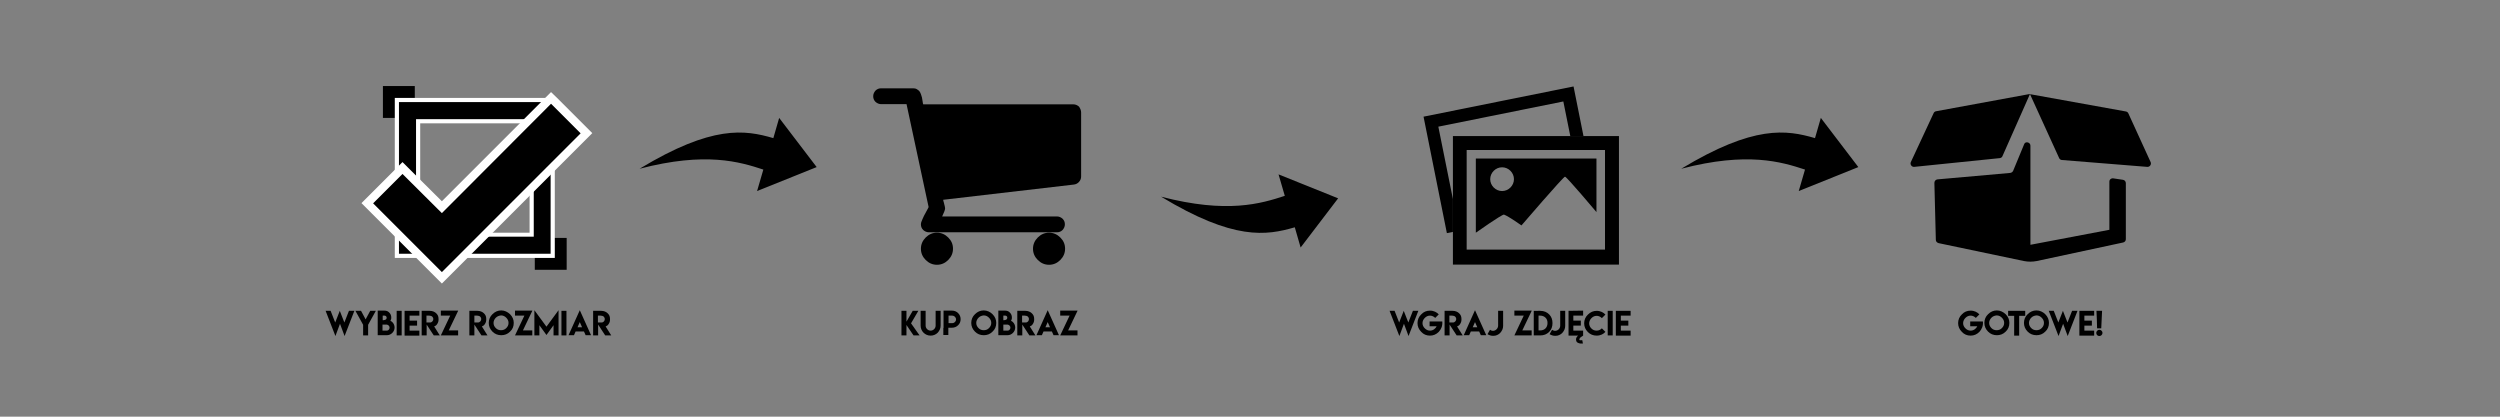 <?xml version="1.0" encoding="utf-8"?>
<!-- Generator: Adobe Illustrator 19.0.0, SVG Export Plug-In . SVG Version: 6.00 Build 0)  -->
<svg version="1.1"
	 id="svg2989" xmlns:dc="http://purl.org/dc/elements/1.1/" xmlns:sodipodi="http://sodipodi.sourceforge.net/DTD/sodipodi-0.dtd" xmlns:cc="http://creativecommons.org/ns#" xmlns:rdf="http://www.w3.org/1999/02/22-rdf-syntax-ns#" xmlns:inkscape="http://www.inkscape.org/namespaces/inkscape" xmlns:svg="http://www.w3.org/2000/svg" inkscape:version="0.48.3.1 r9886" sodipodi:docname="shopping_cart_font_awesome.svg"
	 xmlns="http://www.w3.org/2000/svg" xmlns:xlink="http://www.w3.org/1999/xlink" x="0px" y="0px" viewBox="0 0 1200 200"
	 style="enable-background:new 0 0 1200 200;" xml:space="preserve">
<rect x="0" y="0" width="1200" height="200" fill="#808080" stroke="none"/>
<style type="text/css">
	.st0{clip-path:url(#SVGID_2_);}
	.st1{fill:#FFFFFF;}
	.st2{fill:none;}
</style>
<g>
	
		<sodipodi:namedview  inkscape:cy="896" gridtolerance="10" showgrid="false" pagecolor="#ffffff" id="namedview2995" guidetolerance="10" borderopacity="1" bordercolor="#666666" objecttolerance="10" inkscape:zoom="0.13169643" inkscape:cx="896" inkscape:current-layer="svg2989" inkscape:window-maximized="0" inkscape:window-width="640" inkscape:window-x="0" inkscape:window-y="25" inkscape:pageopacity="0" inkscape:window-height="480" inkscape:pageshadow="2">
		</sodipodi:namedview>
	<g id="g2991" transform="matrix(1,0,0,-1,68.339,1209.492)">
		<path id="path2993" inkscape:connector-curvature="0" d="M389.1,1090.1c0-2.1-0.8-3.9-2.3-5.4s-3.3-2.3-5.4-2.3
			c-2.1,0-3.9,0.8-5.4,2.3c-1.5,1.5-2.3,3.3-2.3,5.4s0.8,3.9,2.3,5.4c1.5,1.5,3.3,2.3,5.4,2.3c2.1,0,3.9-0.8,5.4-2.3
			S389.1,1092.3,389.1,1090.1z M442.9,1090.1c0-2.1-0.8-3.9-2.3-5.4s-3.3-2.3-5.4-2.3c-2.1,0-3.9,0.8-5.4,2.3s-2.3,3.3-2.3,5.4
			s0.8,3.9,2.3,5.4s3.3,2.3,5.4,2.3c2.1,0,3.9-0.8,5.4-2.3S442.9,1092.3,442.9,1090.1z M450.6,1155.5v-30.7c0-1-0.3-1.8-1-2.6
			c-0.6-0.7-1.5-1.2-2.5-1.3l-62.7-7.3c0-0.3,0.1-0.7,0.3-1.3c0.1-0.6,0.3-1.1,0.4-1.6c0.1-0.5,0.2-0.9,0.2-1.3
			c0-0.6-0.5-1.9-1.4-3.8H439c1,0,1.9-0.4,2.7-1.1c0.8-0.8,1.1-1.7,1.1-2.7c0-1-0.4-1.9-1.1-2.7c-0.8-0.8-1.7-1.1-2.7-1.1h-61.5
			c-1,0-1.9,0.4-2.7,1.1c-0.8,0.8-1.1,1.7-1.1,2.7c0,0.6,0.2,1.4,0.7,2.4c0.4,1,1,2.2,1.8,3.6c0.7,1.4,1.2,2.1,1.2,2.3l-10.6,49.4
			h-12.2c-1,0-1.9,0.4-2.7,1.1c-0.8,0.8-1.1,1.7-1.1,2.7c0,1,0.4,1.9,1.1,2.7c0.8,0.8,1.7,1.1,2.7,1.1h15.4c0.6,0,1.2-0.1,1.7-0.4
			c0.5-0.3,0.9-0.6,1.2-0.9c0.3-0.4,0.6-0.9,0.8-1.5c0.2-0.6,0.4-1.2,0.5-1.6c0.1-0.4,0.2-1,0.3-1.8s0.2-1.3,0.3-1.5h72.1
			c1,0,1.9-0.4,2.7-1.1C450.2,1157.4,450.6,1156.5,450.6,1155.5z"/>
	</g>
</g>
<path d="M777.1,65.3V127h-79.7V65.3H777.1z M704,72v47.8h66.4V72H704z"/>
<path d="M708.4,111.7V76.1h57.9v25.7c0,0-14.3-17-15.1-17c-0.8,0-20.9,23.4-20.9,23.4s-6-4.3-8.4-5.2
	C720.7,103,708.4,111.7,708.4,111.7z M721,80.3c-3.1,0-5.7,2.6-5.7,5.7s2.6,5.7,5.7,5.7c3.1,0,5.7-2.6,5.7-5.7S724.1,80.3,721,80.3z
	"/>
<g>
	<defs>
		<polygon id="SVGID_1_" points="697.4,127 697.4,65.3 777.1,65.3 777.1,35.5 673.8,35.5 673.8,127 		"/>
	</defs>
	<clipPath id="SVGID_2_">
		<use xlink:href="#SVGID_1_"  style="overflow:visible;"/>
	</clipPath>
	<path class="st0" d="M755.3,41.5l11.2,55.9l-72,14.5L683.3,56L755.3,41.5z M690.4,60.8l8.7,43.2l60-12.1l-8.7-43.2L690.4,60.8z"/>
</g>
<g>
	<rect x="183.8" y="41.3" width="15.3" height="15.3"/>
	<rect x="256.7" y="114.2" width="15.3" height="15.3"/>
	<g>
		<g>
			<path d="M190.5,122.8V48h74.9v74.8H190.5z M255.1,112.6V58.2h-54.5v54.5H255.1z"/>
			<path class="st1" d="M264.3,49v72.8h-72.8V49H264.3 M199.7,113.6h56.5V57.2h-56.5V113.6 M266.3,47h-2h-72.8h-2v2v72.8v2h2h72.8h2
				v-2V49V47L266.3,47z M201.7,59.2h52.5v52.5h-52.5V59.2L201.7,59.2z"/>
		</g>
		<g>
			<polygon points="176.3,97.6 193.2,80.6 212.1,99.4 264.5,47 281.5,64 212.1,133.4 			"/>
			<path class="st1" d="M264.5,49.8L278.7,64l-66.6,66.6l-33-33l14.1-14.1l18.9,18.8L264.5,49.8 M264.5,44.2l-2.8,2.8l-49.6,49.6
				l-16.1-16l-2.8-2.8l-2.8,2.8l-14.1,14.1l-2.8,2.8l2.8,2.8l33,33l2.8,2.8l2.8-2.8l66.6-66.6l2.8-2.8l-2.8-2.8L267.4,47L264.5,44.2
				L264.5,44.2z"/>
		</g>
	</g>
</g>
<g>
	<path d="M974.6,69.9v47.6l37.9-7.2V87.2c0-1,0.8-1.7,1.8-1.6l4.7,0.7c0.8,0.1,1.4,0.8,1.4,1.6v26.9c0,0.8-0.5,1.4-1.3,1.6
		l-41.5,8.9c-2,0.4-4.1,0.4-6.1,0l-41-8.6c-0.7-0.2-1.3-0.8-1.3-1.5l-0.7-27.4c0-0.9,0.6-1.6,1.5-1.7l34.9-3.1
		c0.6-0.1,1.1-0.4,1.4-1l5.3-12.8C972.1,67.7,974.6,68.2,974.6,69.9z M928.1,54.4l-10.9,23.4c-0.5,1.1,0.4,2.4,1.6,2.3l41.1-4.2
		c0.6-0.1,1.1-0.4,1.3-1l13.2-29.8l-45.1,8.3C928.7,53.5,928.3,53.9,928.1,54.4z M974.4,45.2l14,30.7c0.2,0.5,0.8,0.9,1.3,0.9
		l41,3.3c1.2,0.1,2.1-1.2,1.6-2.3l-10.7-23.4c-0.2-0.5-0.7-0.8-1.2-0.9L974.4,45.2z"/>
</g>
<g>
	<path d="M435.1,149.2v5.2l3-5.2h2.7l-3.5,6l4.1,5.8h-2.9l-3.4-5v5h-2.4v-11.8H435.1z"/>
	<path d="M449.1,156.3v-7.1h2.4v7.1c0,1.3-0.5,2.4-1.4,3.4c-0.9,0.9-2.1,1.4-3.4,1.4c-1.3,0-2.5-0.5-3.4-1.4
		c-0.9-0.9-1.4-2.1-1.4-3.4v-7.1h2.4v7.1c0,1.3,1.1,2.4,2.4,2.4C448,158.7,449.1,157.6,449.1,156.3z"/>
	<path d="M452.9,157.4v-8.3h4.1c1.1,0,2.1,0.4,2.9,1.2c0.8,0.8,1.2,1.8,1.2,2.9c0,1.2-0.4,2.1-1.2,2.9c-0.8,0.8-1.8,1.2-2.9,1.2
		h-1.8v3.5h-2.4V157.4z M457.1,151.5h-1.8v3.6l1.8,0c1,0,1.8-0.8,1.8-1.8S458,151.5,457.1,151.5z"/>
	<path d="M476.4,150.8c1.2,1.2,1.8,2.6,1.8,4.2c0,1.7-0.6,3.1-1.8,4.2c-1.2,1.2-2.6,1.7-4.2,1.7c-1.7,0-3.1-0.6-4.2-1.7
		c-1.2-1.2-1.8-2.6-1.8-4.2c0-1.6,0.6-3.1,1.8-4.2c1.2-1.2,2.6-1.8,4.2-1.8S475.3,149.7,476.4,150.8z M469.7,152.5
		c-0.7,0.7-1.1,1.6-1.1,2.5c0,1,0.4,1.8,1.1,2.5c0.7,0.7,1.5,1,2.5,1c1,0,1.8-0.3,2.5-1s1.1-1.5,1.1-2.5c0-1-0.4-1.8-1.1-2.5
		c-0.7-0.7-1.5-1.1-2.5-1.1C471.2,151.5,470.4,151.8,469.7,152.5z"/>
	<path d="M485.3,154c0.3,0.1,0.7,0.4,0.9,0.6c0.7,0.7,1.1,1.6,1.1,2.6c0,1-0.4,1.9-1.1,2.6c-0.7,0.7-1.6,1.1-2.6,1.1h-4.4v-11.8h2.5
		h0.8c0.9,0,1.7,0.3,2.3,1c0.6,0.6,0.9,1.4,0.9,2.2C485.8,153,485.5,153.6,485.3,154z M482.5,151.5h-0.9v2.2c0.2,0,0.5,0,0.9-0.1
		c0.6-0.1,1-0.5,1-1.1C483.5,151.9,483.1,151.5,482.5,151.5z M485,157.3c0-0.8-0.6-1.4-1.4-1.5c-0.7,0-1.3,0-2,0v2.9h0.5h1.6
		C484.4,158.7,485,158,485,157.3z"/>
	<path d="M488.3,149.2h3.9c1.3,0,2.4,0.5,3.1,1.2c0.7,0.7,1.1,1.4,1.1,2.7v0.3c0,0.8-0.2,1.5-0.7,2.2c-0.4,0.6-0.7,0.8-1.4,1.1
		l2.7,4.3h-2.9l-3.4-5.2v5.2h-2.4L488.3,149.2z M493.9,153.1c0-0.4-0.2-0.8-0.5-1.1c-0.3-0.3-0.9-0.5-1.5-0.5h-1.3v3.3h0.9v0h0.8
		C493.3,154.8,493.9,154,493.9,153.1z"/>
	<path d="M502.9,148.9l5.4,12h-2.6l-0.8-1.8h-4l-0.8,1.8h-2.6L502.9,148.9z M504,157.1l-1.1-2.5l-1.1,2.5H504z"/>
	<path d="M517.2,149.2l-4.5,9.4h4.5v2.4h-8.3l4.5-9.5h-4.5v-2.4H517.2z"/>
</g>
<g>
	<path d="M669.4,149.2l2.2,5.6l2.2-5.6l2.2,5.6l2.2-5.6h2.6l-4.7,12.1l-2.2-5.9l-2.2,5.9l-4.7-12.1H669.4z"/>
	<path d="M686.4,149.1c1.8,0,3.3,0.8,4.2,1.8l-1.7,1.7c-0.7-0.7-1.6-1.1-2.5-1.1c-1,0-1.8,0.4-2.5,1.1c-0.7,0.7-1.1,1.6-1.1,2.5
		c0,1,0.4,1.8,1.1,2.5c0.7,0.7,1.5,1.1,2.5,1.1c1.5,0,2.7-1,3.2-2.1h-3.4v-2.3h6.1c0.2,2.2-0.6,3.8-1.7,5c-1.2,1.2-2.6,1.8-4.2,1.8
		c-1.7,0-3.1-0.6-4.2-1.8c-1.2-1.2-1.8-2.6-1.8-4.2c0-1.6,0.6-3.1,1.8-4.2C683.3,149.7,684.7,149.1,686.4,149.1L686.4,149.1z"/>
	<path d="M693.4,149.2h3.9c1.3,0,2.4,0.5,3.1,1.2c0.7,0.7,1.1,1.4,1.1,2.7v0.3c0,0.8-0.2,1.5-0.7,2.2c-0.4,0.6-0.7,0.8-1.4,1.1
		l2.7,4.3h-2.9l-3.4-5.2v5.2h-2.4L693.4,149.2z M699,153.1c0-0.4-0.2-0.8-0.5-1.1c-0.3-0.3-0.9-0.5-1.5-0.5h-1.3v3.3h0.9v0h0.8
		C698.3,154.8,699,154,699,153.1z"/>
	<path d="M708,148.9l5.4,12h-2.6l-0.8-1.8h-4l-0.8,1.8h-2.6L708,148.9z M709.1,157.1l-1.1-2.5l-1.1,2.5H709.1z"/>
	<path d="M719.1,156.3V154l0-4.8l2.4,0l0,4.8v2.4c0,1.3-0.5,2.4-1.4,3.4c-0.9,0.9-2,1.4-3.3,1.4h-0.1c-1,0-1.9-0.3-2.7-0.8l1.2-2.1
		c0.4,0.3,0.9,0.5,1.5,0.5h0.1C718,158.7,719.1,157.6,719.1,156.3z"/>
	<path d="M735.2,149.2l-4.5,9.4h4.5v2.4h-8.3l4.5-9.5h-4.5v-2.4H735.2z"/>
	<path d="M739.3,149.2c1.9,0,3.3,0.7,4.3,1.7c1.1,1.1,1.6,2.5,1.6,4.2c0,1.7-0.5,3.1-1.6,4.2c-1.2,1.2-2.6,1.7-4.3,1.7h-3.1v-11.8
		L739.3,149.2L739.3,149.2z M739.3,151.5h-0.8v7.1h0.8c2.1,0,3.5-1.4,3.5-3.5C742.9,153,741.4,151.5,739.3,151.5z"/>
	<path d="M748.9,156.3V154l0-4.8l2.4,0l0,4.8v2.4c0,1.3-0.5,2.4-1.4,3.4c-0.9,0.9-2,1.4-3.3,1.4h-0.1c-1,0-1.9-0.3-2.7-0.8l1.2-2.1
		c0.4,0.3,0.9,0.5,1.5,0.5h0.1C747.9,158.7,748.9,157.6,748.9,156.3z"/>
	<path d="M759.9,149.1v2.4h-4.7v2.4h3.6v2.4h-3.6v2.4h4.7v2.4c0,0-0.3,0.2-0.9,0.6s-0.9,0.8-0.9,1.3c0,0.3,0.2,0.4,0.7,0.3l0.7,0
		l0.3,1.6c0,0-0.2,0-0.5,0c-0.9,0.1-1.7-0.2-2.3-0.6c-0.3-0.3-0.5-0.8-0.5-1.4c0-0.8,0.5-1.4,1-1.8h-4.6v-11.9L759.9,149.1z"/>
	<path d="M766.4,161.1c-1.7,0-3.1-0.6-4.2-1.7c-1.2-1.2-1.8-2.6-1.8-4.2c0-1.6,0.6-3.1,1.8-4.2c1.2-1.2,2.6-1.8,4.2-1.8l0,0
		c1.8,0,3.3,0.8,4.2,1.8l-1.7,1.7c-0.7-0.7-1.6-1.1-2.5-1.1c-1,0-1.8,0.4-2.5,1.1c-0.7,0.7-1.1,1.6-1.1,2.5c0,1,0.4,1.8,1.1,2.5
		c0.7,0.7,1.5,1,2.5,1c1,0,1.8-0.4,2.5-1.1l1.7,1.7C769.7,160.3,768.3,161.1,766.4,161.1z"/>
	<path d="M771.7,149.2h2.4V161h-2.4V149.2z"/>
	<path d="M782.7,149.1v2.4h-4.7v2.4h3.6v2.4h-3.6v2.4h4.7v2.4h-7.1v-11.9H782.7z"/>
</g>
<g>
	<path d="M158.7,149.2l2.2,5.6l2.2-5.6l2.2,5.6l2.2-5.6h2.6l-4.7,12.1l-2.2-5.9l-2.2,5.9l-4.7-12.1H158.7z"/>
	<path d="M173.3,149.2l2.2,4.1l2.2-4.1h2.7l-3.7,6.7v5.1h-2.4v-5.1l-3.7-6.7H173.3z"/>
	<path d="M187.4,154c0.3,0.1,0.7,0.4,0.9,0.6c0.7,0.7,1.1,1.6,1.1,2.6c0,1-0.4,1.9-1.1,2.6c-0.7,0.7-1.6,1.1-2.6,1.1h-4.4v-11.8h2.5
		h0.8c0.9,0,1.7,0.3,2.3,1c0.6,0.6,0.9,1.4,0.9,2.2C187.9,153,187.6,153.6,187.4,154z M184.6,151.5h-0.9v2.2c0.2,0,0.5,0,0.9-0.1
		c0.6-0.1,1-0.5,1-1.1C185.6,151.9,185.1,151.5,184.6,151.5z M187,157.3c0-0.8-0.6-1.4-1.4-1.5c-0.7,0-1.3,0-2,0v2.9h0.5h1.6
		C186.4,158.7,187,158,187,157.3z"/>
	<path d="M190.4,149.2h2.4V161h-2.4V149.2z"/>
	<path d="M201.3,149.1v2.4h-4.7v2.4h3.6v2.4h-3.6v2.4h4.7v2.4h-7.1v-11.9H201.3z"/>
	<path d="M202.4,149.2h3.9c1.3,0,2.4,0.5,3.1,1.2c0.7,0.7,1.1,1.4,1.1,2.7v0.3c0,0.8-0.2,1.5-0.7,2.2c-0.4,0.6-0.7,0.8-1.4,1.1
		l2.7,4.3h-2.9l-3.4-5.2v5.2h-2.4L202.4,149.2z M208,153.1c0-0.4-0.2-0.8-0.5-1.1c-0.3-0.3-0.9-0.5-1.5-0.5h-1.3v3.3h0.9v0h0.8
		C207.3,154.8,208,154,208,153.1z"/>
	<path d="M219.9,149.2l-4.5,9.4h4.5v2.4h-8.3l4.5-9.5h-4.5v-2.4H219.9z"/>
	<path d="M225.3,149.2h3.9c1.3,0,2.4,0.5,3.1,1.2c0.7,0.7,1.1,1.4,1.1,2.7v0.3c0,0.8-0.2,1.5-0.7,2.2c-0.4,0.6-0.7,0.8-1.4,1.1
		l2.7,4.3h-2.9l-3.4-5.2v5.2h-2.4L225.3,149.2z M231,153.1c0-0.4-0.2-0.8-0.5-1.1c-0.3-0.3-0.9-0.5-1.5-0.5h-1.3v3.3h0.9v0h0.8
		C230.3,154.8,231,154,231,153.1z"/>
	<path d="M244.8,150.8c1.2,1.2,1.8,2.6,1.8,4.2c0,1.7-0.6,3.1-1.8,4.2c-1.2,1.2-2.6,1.7-4.2,1.7c-1.7,0-3.1-0.6-4.2-1.7
		c-1.2-1.2-1.8-2.6-1.8-4.2c0-1.6,0.6-3.1,1.8-4.2c1.2-1.2,2.6-1.8,4.2-1.8S243.6,149.7,244.8,150.8z M238,152.5
		c-0.7,0.7-1.1,1.6-1.1,2.5c0,1,0.4,1.8,1.1,2.5c0.7,0.7,1.5,1,2.5,1c1,0,1.8-0.3,2.5-1s1.1-1.5,1.1-2.5c0-1-0.4-1.8-1.1-2.5
		c-0.7-0.7-1.5-1.1-2.5-1.1C239.6,151.5,238.7,151.8,238,152.5z"/>
	<path d="M255.5,149.2l-4.5,9.4h4.5v2.4h-8.3l4.5-9.5h-4.5v-2.4H255.5z"/>
	<path d="M262.3,156.8l5.8-7.9V161h-2.4v-4.9l-3.4,4.7l-3.4-4.7v4.9h-2.4v-12.1L262.3,156.8z"/>
	<path d="M269.5,149.2h2.4V161h-2.4V149.2z"/>
	<path d="M278.3,148.9l5.4,12h-2.6l-0.8-1.8h-4l-0.8,1.8h-2.6L278.3,148.9z M279.4,157.1l-1.1-2.5l-1.1,2.5H279.4z"/>
	<path d="M284.7,149.2h3.9c1.3,0,2.4,0.5,3.1,1.2c0.7,0.7,1.1,1.4,1.1,2.7v0.3c0,0.8-0.2,1.5-0.7,2.2c-0.4,0.6-0.7,0.8-1.4,1.1
		l2.7,4.3h-2.9l-3.4-5.2v5.2h-2.4L284.7,149.2z M290.3,153.1c0-0.4-0.2-0.8-0.5-1.1c-0.3-0.3-0.9-0.5-1.5-0.5h-1.3v3.3h0.9v0h0.8
		C289.7,154.8,290.3,154,290.3,153.1z"/>
</g>
<g>
	<path d="M945.9,149.1c1.8,0,3.3,0.8,4.2,1.8l-1.7,1.7c-0.7-0.7-1.6-1.1-2.5-1.1c-1,0-1.8,0.4-2.5,1.1c-0.7,0.7-1.1,1.6-1.1,2.5
		c0,1,0.4,1.8,1.1,2.5c0.7,0.7,1.5,1.1,2.5,1.1c1.5,0,2.7-1,3.2-2.1h-3.4v-2.3h6.1c0.2,2.2-0.6,3.8-1.7,5c-1.2,1.2-2.6,1.8-4.2,1.8
		c-1.7,0-3.1-0.6-4.2-1.8c-1.2-1.2-1.8-2.6-1.8-4.2c0-1.6,0.6-3.1,1.8-4.2C942.8,149.7,944.2,149.1,945.9,149.1L945.9,149.1z"/>
	<path d="M962.7,150.8c1.2,1.2,1.8,2.6,1.8,4.2c0,1.7-0.6,3.1-1.8,4.2c-1.2,1.2-2.6,1.7-4.2,1.7c-1.7,0-3.1-0.6-4.2-1.7
		c-1.2-1.2-1.8-2.6-1.8-4.2c0-1.6,0.6-3.1,1.8-4.2c1.2-1.2,2.6-1.8,4.2-1.8S961.5,149.7,962.7,150.8z M955.9,152.5
		c-0.7,0.7-1.1,1.6-1.1,2.5c0,1,0.4,1.8,1.1,2.5c0.7,0.7,1.5,1,2.5,1c1,0,1.8-0.3,2.5-1s1.1-1.5,1.1-2.5c0-1-0.4-1.8-1.1-2.5
		c-0.7-0.7-1.5-1.1-2.5-1.1C957.4,151.5,956.6,151.8,955.9,152.5z"/>
	<path d="M972.1,149.2v2.4h-2.9v9.5h-2.4v-9.5h-2.9v-2.4H972.1z"/>
	<path d="M981.7,150.8c1.2,1.2,1.8,2.6,1.8,4.2c0,1.7-0.6,3.1-1.8,4.2c-1.2,1.2-2.6,1.7-4.2,1.7c-1.7,0-3.1-0.6-4.2-1.7
		c-1.2-1.2-1.8-2.6-1.8-4.2c0-1.6,0.6-3.1,1.8-4.2c1.2-1.2,2.6-1.8,4.2-1.8S980.6,149.7,981.7,150.8z M975,152.5
		c-0.7,0.7-1.1,1.6-1.1,2.5c0,1,0.4,1.8,1.1,2.5c0.7,0.7,1.5,1,2.5,1c1,0,1.8-0.3,2.5-1s1.1-1.5,1.1-2.5c0-1-0.4-1.8-1.1-2.5
		c-0.7-0.7-1.5-1.1-2.5-1.1C976.5,151.5,975.7,151.8,975,152.5z"/>
	<path d="M985.8,149.2l2.2,5.6l2.2-5.6l2.2,5.6l2.2-5.6h2.6l-4.7,12.1l-2.2-5.9l-2.2,5.9l-4.7-12.1H985.8z"/>
	<path d="M1005.2,149.1v2.4h-4.7v2.4h3.6v2.4h-3.6v2.4h4.7v2.4h-7.1v-11.9H1005.2z"/>
	<path d="M1006.2,159.8c0-0.8,0.7-1.5,1.5-1.5c0.8,0,1.5,0.7,1.5,1.5c0,0.8-0.7,1.5-1.5,1.5C1006.9,161.3,1006.2,160.7,1006.2,159.8
		z M1006.3,149.2h2.7l-0.4,8.4h-2C1006.6,154.6,1006.4,152.1,1006.3,149.2z"/>
</g>
<path d="M392,80.2l-18-23.6l-2.8,9.7c-13.7-4-29.3-6.4-64.2,14.7c31.8-8.3,48.1-3.3,59.4,0.4c-1.6,5.4-3,10.3-3,10.3L392,80.2z"/>
<path d="M642.3,95.2l-18,23.6l-2.8-9.7c-13.7,4-29.3,6.4-64.2-14.7c31.8,8.3,48.1,3.3,59.4-0.4c-1.6-5.4-3-10.3-3-10.3L642.3,95.2z"
	/>
<path d="M892,80.2l-18-23.6l-2.8,9.7c-13.7-4-29.3-6.4-64.2,14.7c31.8-8.3,48.1-3.3,59.4,0.4c-1.6,5.4-3,10.3-3,10.3L892,80.2z"/>
<rect x="500.5" y="154.5" class="st2" width="2.5" height="0.1"/>
</svg>
